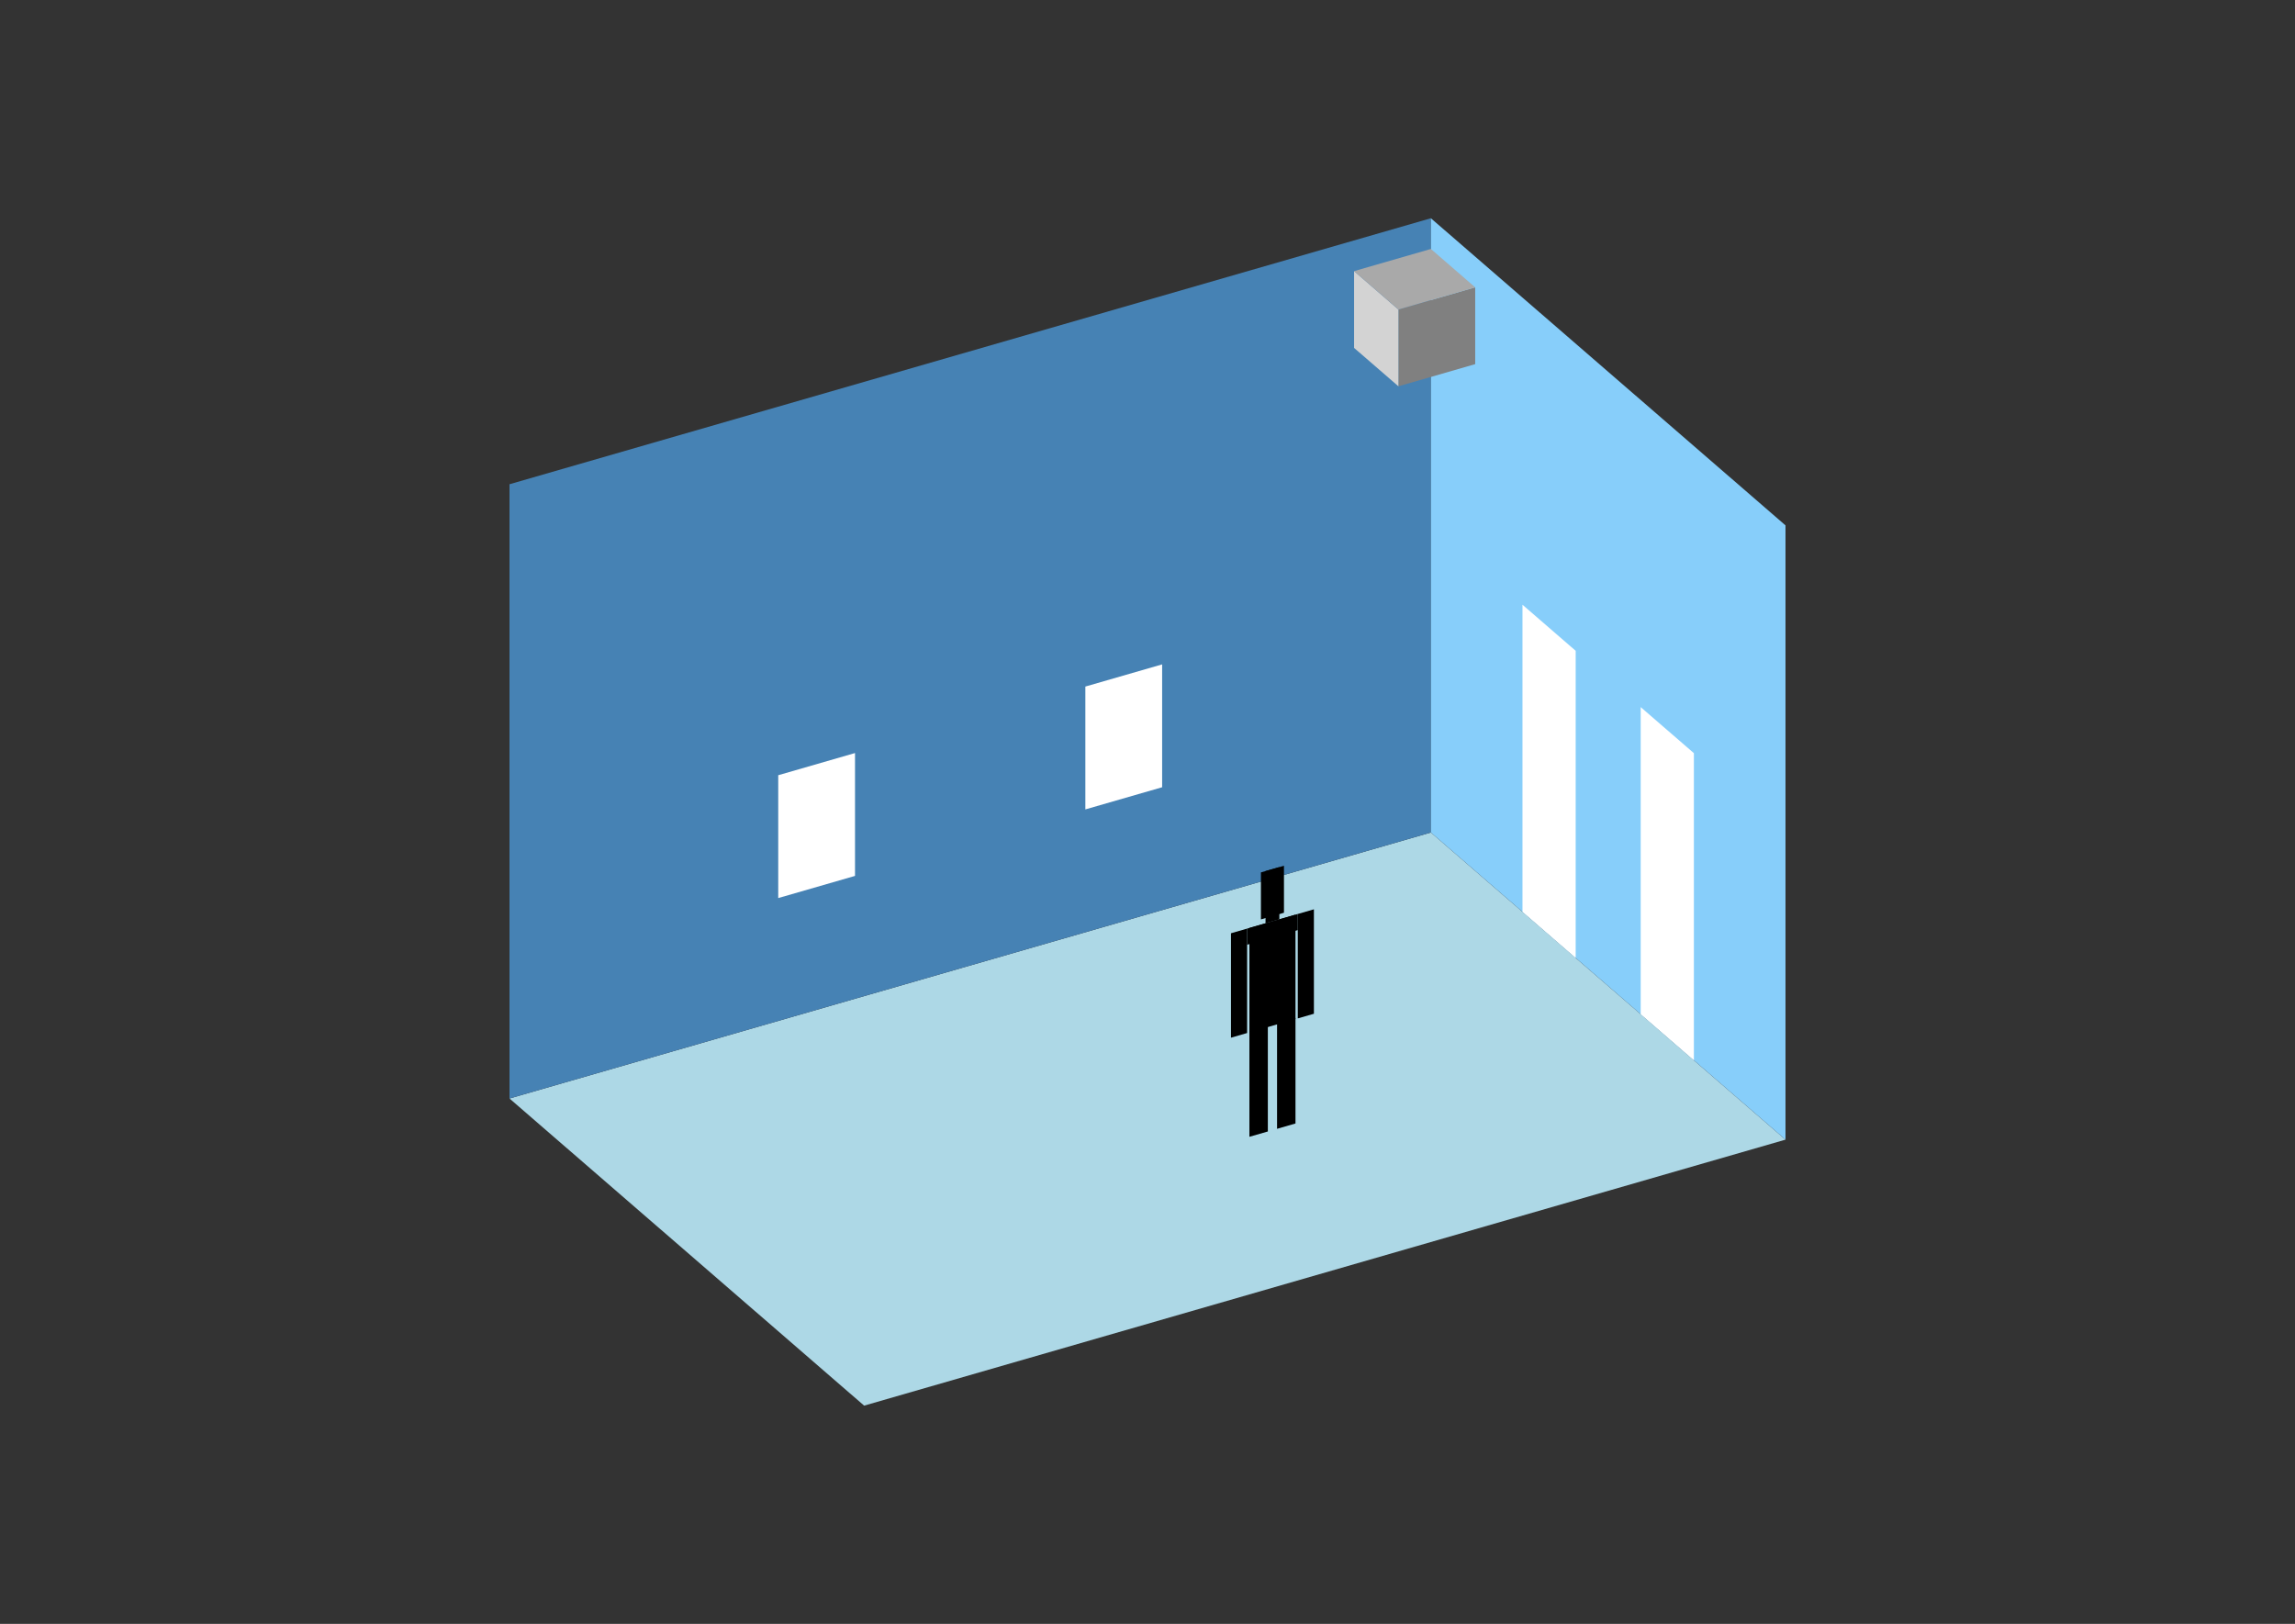 <?xml version="1.0" encoding="UTF-8"?>
<svg
  xmlns="http://www.w3.org/2000/svg"
  width="848"
  height="600"
  style="background-color:white"
>
  <rect width="100%" height="100%" fill="#333333" stroke="none"/>
  <polygon fill="lightblue" points="319.296,519.361 188.259,405.88 528.704,307.602 659.741,421.083" />
  <polygon fill="steelblue" points="188.259,405.88 188.259,178.917 528.704,80.639 528.704,307.602" />
  <polygon fill="lightskyblue" points="659.741,421.083 659.741,194.12 528.704,80.639 528.704,307.602" />
  <polygon fill="white" points="582.21,353.94 582.21,240.459 562.555,223.436 562.555,336.918" />
  <polygon fill="white" points="625.889,391.767 625.889,278.286 606.234,261.264 606.234,374.745" />
  <polygon fill="white" points="287.556,331.823 287.556,286.43 315.926,278.24 315.926,323.633" />
  <polygon fill="white" points="401.037,299.063 401.037,253.671 429.407,245.481 429.407,290.874" />
  <polygon fill="grey" points="516.713,142.732 516.713,114.362 545.083,106.172 545.083,134.543" />
  <polygon fill="lightgrey" points="516.713,142.732 516.713,114.362 500.333,100.177 500.333,128.547" />
  <polygon fill="darkgrey" points="516.713,114.362 500.333,100.177 528.704,91.987 545.083,106.172" />
  <polygon fill="hsl(324.0,50.0%,52.578%)" points="461.657,420.027 461.657,381.058 468.466,379.092 468.466,418.062" />
  <polygon fill="hsl(324.0,50.0%,52.578%)" points="478.68,415.113 478.68,376.144 471.871,378.109 471.871,417.079" />
  <polygon fill="hsl(324.0,50.0%,52.578%)" points="454.848,383.409 454.848,344.825 460.806,343.106 460.806,381.689" />
  <polygon fill="hsl(324.0,50.0%,52.578%)" points="479.531,376.284 479.531,337.7 485.488,335.98 485.488,374.564" />
  <polygon fill="hsl(324.0,50.0%,52.578%)" points="460.806,349.063 460.806,343.106 479.531,337.7 479.531,343.658" />
  <polygon fill="hsl(324.0,50.0%,52.578%)" points="461.657,381.444 461.657,342.86 478.68,337.946 478.68,376.53" />
  <polygon fill="hsl(324.0,50.0%,52.578%)" points="465.913,339.702 465.913,322.34 474.424,319.883 474.424,337.245" />
  <polygon fill="hsl(324.0,50.0%,52.578%)" points="467.615,341.14 467.615,321.848 472.722,320.374 472.722,339.666" />
</svg>
